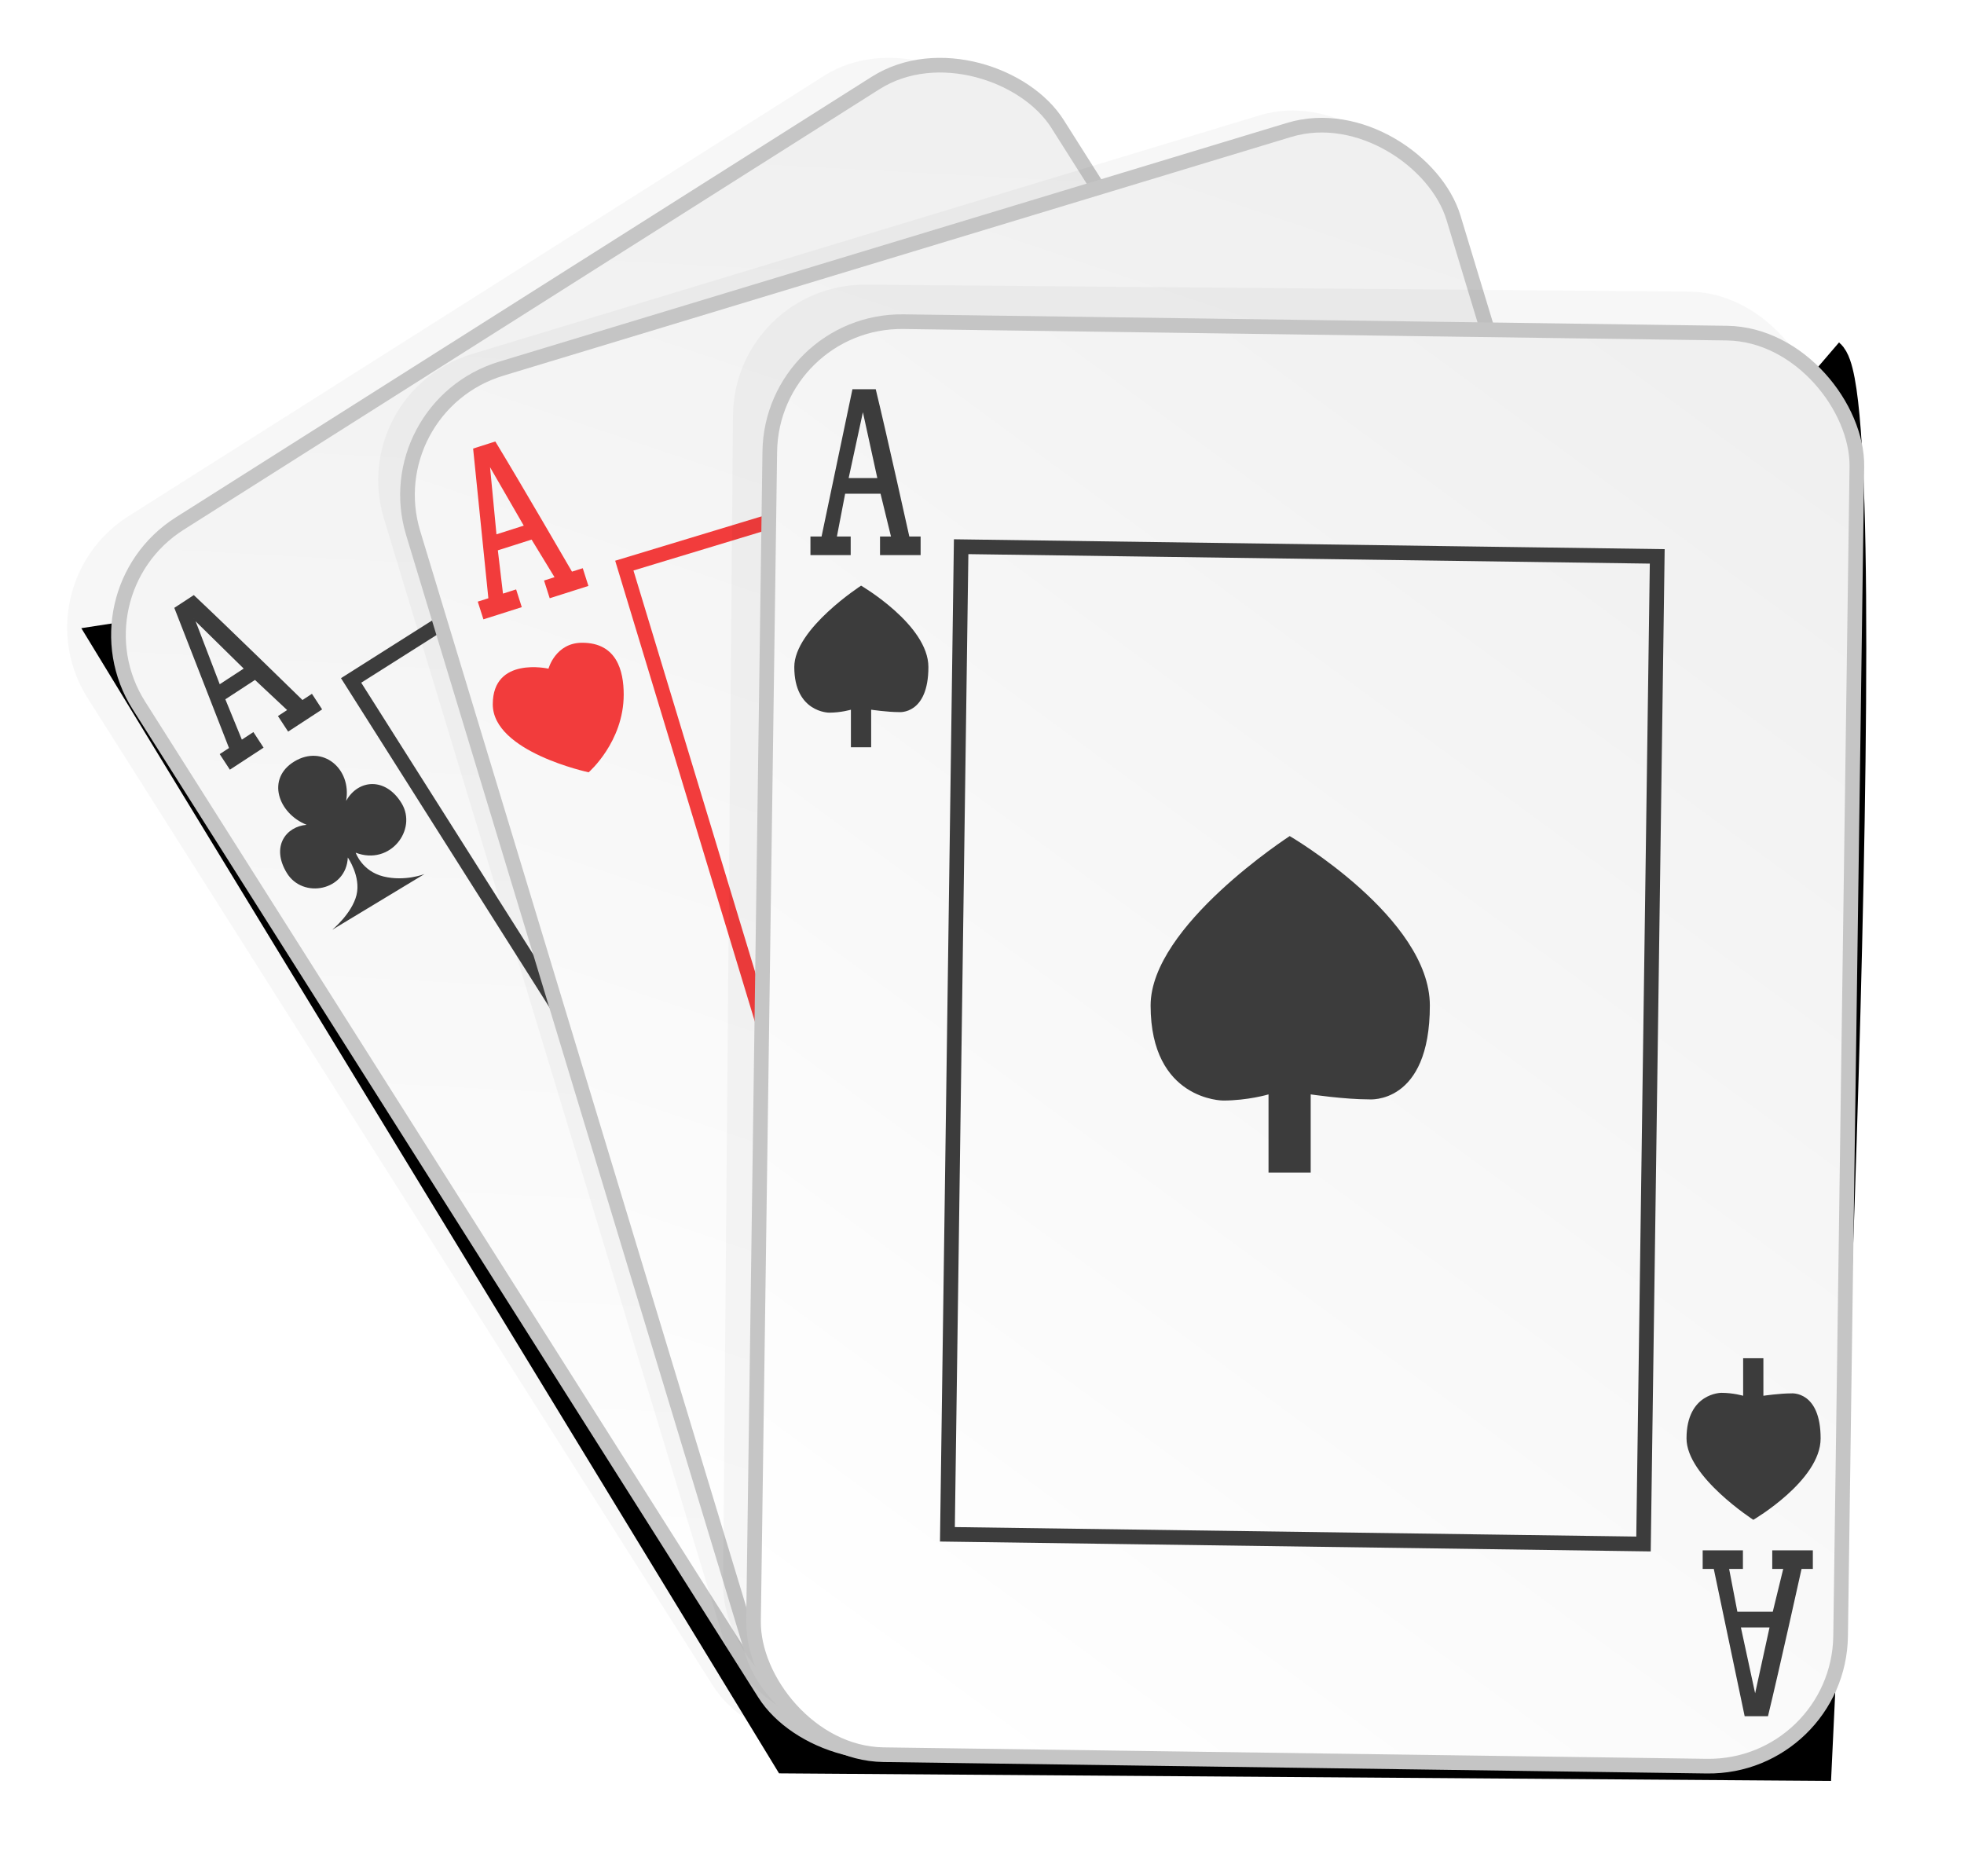 <?xml version="1.0" encoding="UTF-8" standalone="no"?>
<!-- Created with Inkscape (http://www.inkscape.org/) -->
<svg xmlns:dc="http://purl.org/dc/elements/1.1/" xmlns:cc="http://creativecommons.org/ns#" xmlns:rdf="http://www.w3.org/1999/02/22-rdf-syntax-ns#" xmlns:svg="http://www.w3.org/2000/svg" xmlns="http://www.w3.org/2000/svg" xmlns:xlink="http://www.w3.org/1999/xlink" xmlns:sodipodi="http://sodipodi.sourceforge.net/DTD/sodipodi-0.dtd" xmlns:inkscape="http://www.inkscape.org/namespaces/inkscape" id="svg6000" sodipodi:version="0.32" inkscape:version="0.46" width="134" height="128" version="1.0" sodipodi:docname="Crystal Clear app Cardgame.svg" inkscape:output_extension="org.inkscape.output.svg.inkscape">
  <defs id="defs6003">
    <linearGradient id="linearGradient6625">
      <stop style="stop-color:#f0f0f0;stop-opacity:1;" offset="0" id="stop6627"/>
      <stop style="stop-color:#ffffff;stop-opacity:1;" offset="1" id="stop6629"/>
    </linearGradient>
    <linearGradient id="linearGradient6609">
      <stop style="stop-color:#bdbdbd;stop-opacity:1;" offset="0" id="stop6611"/>
      <stop style="stop-color:#ffffff;stop-opacity:1;" offset="1" id="stop6613"/>
    </linearGradient>
    <inkscape:perspective sodipodi:type="inkscape:persp3d" inkscape:vp_x="0 : 526.18109 : 1" inkscape:vp_y="0 : 1000 : 0" inkscape:vp_z="744.09448 : 526.18109 : 1" inkscape:persp3d-origin="372.04724 : 350.78739 : 1" id="perspective6007"/>
    <inkscape:perspective id="perspective6558" inkscape:persp3d-origin="372.04724 : 350.78739 : 1" inkscape:vp_z="744.09448 : 526.18109 : 1" inkscape:vp_y="0 : 1000 : 0" inkscape:vp_x="0 : 526.18109 : 1" sodipodi:type="inkscape:persp3d"/>
    <linearGradient inkscape:collect="always" xlink:href="#linearGradient6625" id="linearGradient6752" gradientUnits="userSpaceOnUse" x1="116.587" y1="26.201" x2="54.702" y2="113.115"/>
    <linearGradient inkscape:collect="always" xlink:href="#linearGradient6625" id="linearGradient6761" gradientUnits="userSpaceOnUse" gradientTransform="translate(-36.316,11.538)" x1="116.587" y1="26.201" x2="54.702" y2="113.115"/>
    <linearGradient inkscape:collect="always" xlink:href="#linearGradient6625" id="linearGradient6767" gradientUnits="userSpaceOnUse" gradientTransform="translate(-69.979,13.179)" x1="116.587" y1="26.201" x2="54.702" y2="113.115"/>
    <filter inkscape:collect="always" id="filter6803">
      <feGaussianBlur inkscape:collect="always" stdDeviation="2.909" id="feGaussianBlur6805"/>
    </filter>
    <filter inkscape:collect="always" id="filter6817">
      <feGaussianBlur inkscape:collect="always" stdDeviation="2.466" id="feGaussianBlur6819"/>
    </filter>
    <filter inkscape:collect="always" id="filter6829">
      <feGaussianBlur inkscape:collect="always" stdDeviation="3.187" id="feGaussianBlur6831"/>
    </filter>
    <filter inkscape:collect="always" id="filter6842">
      <feGaussianBlur inkscape:collect="always" stdDeviation="3.175" id="feGaussianBlur6844"/>
    </filter>
    <linearGradient inkscape:collect="always" xlink:href="#linearGradient6625" id="linearGradient6890" gradientUnits="userSpaceOnUse" gradientTransform="translate(-69.979,13.179)" x1="116.587" y1="26.201" x2="54.702" y2="113.115"/>
    <linearGradient inkscape:collect="always" xlink:href="#linearGradient6625" id="linearGradient6892" gradientUnits="userSpaceOnUse" gradientTransform="translate(-36.316,11.538)" x1="116.587" y1="26.201" x2="54.702" y2="113.115"/>
    <linearGradient inkscape:collect="always" xlink:href="#linearGradient6625" id="linearGradient6894" gradientUnits="userSpaceOnUse" x1="116.587" y1="26.201" x2="54.702" y2="113.115"/>
    <linearGradient inkscape:collect="always" xlink:href="#linearGradient6625" id="linearGradient6904" gradientUnits="userSpaceOnUse" x1="116.587" y1="26.201" x2="54.702" y2="113.115" gradientTransform="translate(4.5,-6.2578733e-2)"/>
    <linearGradient inkscape:collect="always" xlink:href="#linearGradient6625" id="linearGradient6913" gradientUnits="userSpaceOnUse" gradientTransform="translate(-32.009,12.843)" x1="116.587" y1="26.201" x2="54.702" y2="113.115"/>
    <linearGradient inkscape:collect="always" xlink:href="#linearGradient6625" id="linearGradient6920" gradientUnits="userSpaceOnUse" gradientTransform="translate(-66.178,15.588)" x1="116.587" y1="26.201" x2="54.702" y2="113.115"/>
    <inkscape:perspective id="perspective6931" inkscape:persp3d-origin="372.04724 : 350.78739 : 1" inkscape:vp_z="744.09448 : 526.18109 : 1" inkscape:vp_y="0 : 1000 : 0" inkscape:vp_x="0 : 526.18109 : 1" sodipodi:type="inkscape:persp3d"/>
  </defs>
  <sodipodi:namedview inkscape:window-height="968" inkscape:window-width="1280" inkscape:pageshadow="2" inkscape:pageopacity="0.0" guidetolerance="10.0" gridtolerance="10.0" objecttolerance="10.0" borderopacity="1.0" bordercolor="#666666" pagecolor="#ffffff" id="base" showgrid="false" inkscape:zoom="1.4142136" inkscape:cx="157.74634" inkscape:cy="-61.979801" inkscape:window-x="-4" inkscape:window-y="-4" inkscape:current-layer="svg6000">
    <inkscape:grid type="xygrid" id="grid6939" visible="true" enabled="true"/>
  </sodipodi:namedview>
  <path style="fill:none;fill-rule:evenodd;stroke:#000000;stroke-width:3;stroke-linecap:butt;stroke-linejoin:miter;stroke-miterlimit:4;stroke-dasharray:none;stroke-opacity:1;filter:url(#filter6842)" d="M 124.5,24.5 C 128,27.5 123.5,120 123.5,120 C 123.5,120 54,119.5 54,119.5 C 54,119.5 8,44 8,44 C 8,44 21,42 21,42" id="path6836" sodipodi:nodetypes="csssc"/>
  <rect style="opacity:0.173;fill:#000000;fill-opacity:1;fill-rule:nonzero;stroke:none;stroke-width:1;stroke-linecap:butt;stroke-linejoin:miter;stroke-miterlimit:4;stroke-dasharray:none;stroke-dashoffset:0;stroke-opacity:1;filter:url(#filter6829)" id="rect6821" width="74.17" height="97.773" x="-22.581" y="31.3" rx="8.996" ry="8.996" transform="matrix(0.845,-0.535,0.535,0.845,3.5,1.5)"/>
  <rect transform="matrix(0.845,-0.535,0.535,0.845,0,0)" ry="8.996" rx="8.996" y="36.736" x="-17.738" height="97.773" width="74.17" id="rect6712" style="fill:url(#linearGradient6920);fill-opacity:1;fill-rule:nonzero;stroke:#c5c5c5;stroke-width:1;stroke-linecap:butt;stroke-linejoin:miter;stroke-miterlimit:4;stroke-dasharray:none;stroke-dashoffset:0;stroke-opacity:1"/>
  <rect style="opacity:0.173;fill:#000000;fill-opacity:1;fill-rule:nonzero;stroke:none;stroke-width:1;stroke-linecap:butt;stroke-linejoin:miter;stroke-miterlimit:4;stroke-dasharray:none;stroke-dashoffset:0;stroke-opacity:1;filter:url(#filter6803)" id="rect6769" width="74.17" height="97.773" x="10.5" y="31.149" rx="8.996" ry="8.996" transform="matrix(0.957,-0.29,0.29,0.957,4.5,0)"/>
  <rect style="fill:none;fill-opacity:1;fill-rule:nonzero;stroke:#3c3c3c;stroke-width:1;stroke-linecap:butt;stroke-linejoin:miter;stroke-miterlimit:4;stroke-dasharray:none;stroke-dashoffset:0;stroke-opacity:1" id="rect6714" width="47.493" height="67.383" x="-4.594" y="52.032" rx="0" ry="0" transform="matrix(0.845,-0.535,0.535,0.845,0,0)"/>
  <path sodipodi:nodetypes="ccccccccccccccccccccc" id="path6718" d="M 15.699,52.445 C 15.699,52.445 15.059,51.466 15.059,51.466 C 15.059,51.466 15.686,51.056 15.686,51.056 C 15.686,51.056 11.954,41.492 11.954,41.492 C 11.954,41.492 13.218,40.666 13.218,40.666 C 15.557,42.861 20.631,47.825 20.631,47.825 L 21.269,47.408 L 21.909,48.387 C 21.909,48.387 19.673,49.848 19.673,49.848 L 19.033,48.869 C 19.033,48.869 19.671,48.452 19.671,48.452 C 19.671,48.452 17.403,46.328 17.403,46.328 C 17.403,46.328 15.313,47.693 15.313,47.693 L 16.478,50.539 L 17.275,50.018 C 17.275,50.018 17.914,50.997 17.914,50.997 C 17.914,50.997 15.699,52.445 15.699,52.445 z M 16.706,45.624 C 16.706,45.624 13.218,42.195 13.218,42.195 C 13.218,42.195 14.967,46.761 14.967,46.761 C 14.967,46.761 16.706,45.624 16.706,45.624 z" style="fill:#3c3c3c;fill-opacity:1;fill-rule:nonzero;stroke:#3c3c3c;stroke-width:0.1;stroke-linecap:butt;stroke-linejoin:miter;stroke-miterlimit:4;stroke-dasharray:none;stroke-dashoffset:0;stroke-opacity:1"/>
  <path style="fill:#3c3c3c;fill-opacity:1;fill-rule:nonzero;stroke:#3c3c3c;stroke-width:0.1;stroke-linecap:butt;stroke-linejoin:miter;stroke-miterlimit:4;stroke-dasharray:none;stroke-dashoffset:0;stroke-opacity:1" d="M 103.856,76.077 C 103.856,76.077 104.496,77.056 104.496,77.056 C 104.496,77.056 105.123,76.646 105.123,76.646 C 105.123,76.646 112.383,83.906 112.383,83.906 C 112.383,83.906 113.647,83.08 113.647,83.08 C 112.576,80.056 110.068,73.415 110.068,73.415 L 110.706,72.999 L 110.066,72.02 C 110.066,72.02 107.83,73.481 107.83,73.481 L 108.47,74.46 C 108.47,74.46 109.108,74.042 109.108,74.042 C 109.108,74.042 110.143,76.973 110.143,76.973 C 110.143,76.973 108.053,78.338 108.053,78.338 L 105.915,76.129 L 106.712,75.609 C 106.712,75.609 106.072,74.629 106.072,74.629 C 106.072,74.629 103.856,76.077 103.856,76.077 z M 110.507,77.894 C 110.507,77.894 112.246,82.465 112.246,82.465 C 112.246,82.465 108.768,79.03 108.768,79.03 C 108.768,79.03 110.507,77.894 110.507,77.894 z" id="path6722" sodipodi:nodetypes="ccccccccccccccccccccc"/>
  <rect transform="matrix(0.957,-0.29,0.29,0.957,0,0)" ry="8.996" rx="8.996" y="33.992" x="16.431" height="97.773" width="74.17" id="rect6652" style="fill:url(#linearGradient6913);fill-opacity:1;fill-rule:nonzero;stroke:#c5c5c5;stroke-width:1;stroke-linecap:butt;stroke-linejoin:miter;stroke-miterlimit:4;stroke-dasharray:none;stroke-dashoffset:0;stroke-opacity:1"/>
  <rect style="fill:none;fill-opacity:1;fill-rule:nonzero;stroke:#f23c3c;stroke-width:1;stroke-linecap:butt;stroke-linejoin:miter;stroke-miterlimit:4;stroke-dasharray:none;stroke-dashoffset:0;stroke-opacity:1" id="rect6654" width="47.493" height="67.383" x="29.575" y="49.287" rx="0" ry="0" transform="matrix(0.957,-0.29,0.29,0.957,0,0)"/>
  <path sodipodi:nodetypes="cszcccczsc" id="path6656" d="M 76.919,72.482 C 76.919,72.482 84.337,64.261 82.525,58.568 C 80.461,52.084 76.62,53.725 76.62,53.725 C 75.038,54.228 72.938,55.254 72.938,55.254 L 71.32,50.171 L 68.579,51.044 L 70.197,56.127 C 70.197,56.127 68.729,56.154 67.118,56.666 C 67.118,56.666 62.404,58.167 64.371,64.347 C 66.02,69.527 76.931,72.478 76.919,72.482 z" style="fill:#f23c3c;fill-opacity:1;fill-rule:evenodd;stroke:none;stroke-width:1px;stroke-linecap:butt;stroke-linejoin:miter;stroke-opacity:1"/>
  <path sodipodi:nodetypes="ccccccccccccccccccccc" id="path6658" d="M 33.015,42.195 C 33.015,42.195 32.66,41.081 32.66,41.081 C 32.66,41.081 33.374,40.854 33.374,40.854 C 33.374,40.854 32.334,30.64 32.334,30.64 C 32.334,30.64 33.773,30.182 33.773,30.182 C 35.44,32.923 39.002,39.062 39.002,39.062 L 39.728,38.831 L 40.083,39.945 C 40.083,39.945 37.538,40.755 37.538,40.755 L 37.183,39.641 C 37.183,39.641 37.91,39.41 37.91,39.41 C 37.91,39.41 36.292,36.756 36.292,36.756 C 36.292,36.756 33.913,37.513 33.913,37.513 L 34.275,40.567 L 35.182,40.278 C 35.182,40.278 35.537,41.392 35.537,41.392 C 35.537,41.392 33.015,42.195 33.015,42.195 z M 35.809,35.892 C 35.809,35.892 33.364,31.656 33.364,31.656 C 33.364,31.656 33.829,36.523 33.829,36.523 C 33.829,36.523 35.809,35.892 35.809,35.892 z" style="fill:#f23c3c;fill-opacity:1;fill-rule:nonzero;stroke:#f23c3c;stroke-width:0.1;stroke-linecap:butt;stroke-linejoin:miter;stroke-miterlimit:4;stroke-dasharray:none;stroke-dashoffset:0;stroke-opacity:1"/>
  <path style="fill:#f23c3c;fill-opacity:1;fill-rule:nonzero;stroke:#f23c3c;stroke-width:0.1;stroke-linecap:butt;stroke-linejoin:miter;stroke-miterlimit:4;stroke-dasharray:none;stroke-dashoffset:0;stroke-opacity:1" d="M 111.649,88.53 C 111.649,88.53 112.004,89.644 112.004,89.644 C 112.004,89.644 112.718,89.417 112.718,89.417 C 112.718,89.417 117.774,98.352 117.774,98.352 C 117.774,98.352 119.212,97.894 119.212,97.894 C 118.988,94.694 118.346,87.625 118.346,87.625 L 119.072,87.394 L 118.718,86.28 C 118.718,86.28 116.173,87.09 116.173,87.09 L 116.527,88.204 C 116.527,88.204 117.254,87.973 117.254,87.973 C 117.254,87.973 117.468,91.073 117.468,91.073 C 117.468,91.073 115.089,91.831 115.089,91.831 L 113.619,89.13 L 114.526,88.841 C 114.526,88.841 114.171,87.727 114.171,87.727 C 114.171,87.727 111.649,88.53 111.649,88.53 z M 117.573,92.058 C 117.573,92.058 118.027,96.928 118.027,96.928 C 118.027,96.928 115.593,92.688 115.593,92.688 C 115.593,92.688 117.573,92.058 117.573,92.058 z" id="path6662" sodipodi:nodetypes="ccccccccccccccccccccc"/>
  <path style="fill:#f23c3c;fill-opacity:1;fill-rule:evenodd;stroke:none;stroke-width:1px;stroke-linecap:butt;stroke-linejoin:miter;stroke-opacity:1" d="M 110.229,75.172 C 110.229,75.172 115.418,76.334 116.289,79.069 C 117.28,82.183 115.319,82.606 115.319,82.606 C 114.559,82.848 113.452,83.029 113.452,83.029 L 114.229,85.47 L 112.912,85.889 L 112.135,83.448 C 112.135,83.448 111.553,83.845 110.779,84.091 C 110.779,84.091 108.515,84.812 107.57,81.844 C 106.778,79.356 110.235,75.171 110.229,75.172 z" id="path6664" sodipodi:nodetypes="cszcccczsc"/>
  <rect transform="matrix(1,8.4456214e-3,-8.4456214e-3,1,4.5,0)" ry="8.996" rx="8.996" y="18.959" x="45.745" height="97.773" width="74.17" id="rect6807" style="opacity:0.173;fill:#000000;fill-opacity:1;fill-rule:nonzero;stroke:none;stroke-width:1;stroke-linecap:butt;stroke-linejoin:miter;stroke-miterlimit:4;stroke-dasharray:none;stroke-dashoffset:0;stroke-opacity:1;filter:url(#filter6817)"/>
  <rect style="fill:url(#linearGradient6904);fill-opacity:1;fill-rule:nonzero;stroke:#c5c5c5;stroke-width:1;stroke-linecap:butt;stroke-linejoin:miter;stroke-miterlimit:4;stroke-dasharray:none;stroke-dashoffset:0;stroke-opacity:1" id="rect6011" width="74.17" height="97.773" x="52.939" y="21.086" rx="8.996" ry="8.996" transform="matrix(1,1.3906385e-2,-1.3906385e-2,1,0,0)"/>
  <rect transform="matrix(1,1.3906385e-2,-1.3906385e-2,1,0,0)" ry="0" rx="0" y="36.382" x="66.083" height="67.383" width="47.493" id="rect6522" style="fill:none;fill-opacity:1;fill-rule:nonzero;stroke:#3c3c3c;stroke-width:1;stroke-linecap:butt;stroke-linejoin:miter;stroke-miterlimit:4;stroke-dasharray:none;stroke-dashoffset:0;stroke-opacity:1"/>
  <path style="fill:#3c3c3c;fill-opacity:1;fill-rule:evenodd;stroke:none;stroke-width:1px;stroke-linecap:butt;stroke-linejoin:miter;stroke-opacity:1" d="M 87.994,57.044 C 87.994,57.044 97.556,62.628 97.556,68.603 C 97.556,75.407 93.398,75.009 93.398,75.009 C 91.738,75.009 89.426,74.669 89.426,74.669 L 89.426,80.002 L 86.549,80.002 L 86.549,74.669 C 86.549,74.669 85.142,75.088 83.452,75.088 C 83.452,75.088 78.504,75.088 78.504,68.603 C 78.504,63.166 88.006,57.044 87.994,57.044 z" id="path6524" sodipodi:nodetypes="cszcccczsc"/>
  <path style="fill:#3c3c3c;fill-opacity:1;fill-rule:nonzero;stroke:#3c3c3c;stroke-width:0.1;stroke-linecap:butt;stroke-linejoin:miter;stroke-miterlimit:4;stroke-dasharray:none;stroke-dashoffset:0;stroke-opacity:1" d="M 55.345,37.825 C 55.345,37.825 55.345,36.656 55.345,36.656 C 55.345,36.656 56.094,36.656 56.094,36.656 C 56.094,36.656 58.201,26.607 58.201,26.607 C 58.201,26.607 59.711,26.607 59.711,26.607 C 60.468,29.725 62.001,36.656 62.001,36.656 L 62.762,36.656 L 62.762,37.825 C 62.762,37.825 60.092,37.825 60.092,37.825 L 60.092,36.656 C 60.092,36.656 60.854,36.656 60.854,36.656 C 60.854,36.656 60.117,33.636 60.117,33.636 C 60.117,33.636 57.621,33.636 57.621,33.636 L 57.04,36.656 L 57.991,36.656 C 57.991,36.656 57.991,37.825 57.991,37.825 C 57.991,37.825 55.345,37.825 55.345,37.825 z M 59.919,32.666 C 59.919,32.666 58.874,27.888 58.874,27.888 C 58.874,27.888 57.841,32.666 57.841,32.666 C 57.841,32.666 59.919,32.666 59.919,32.666 z" id="path6566" sodipodi:nodetypes="ccccccccccccccccccccc"/>
  <path style="fill:#3c3c3c;fill-opacity:1;fill-rule:evenodd;stroke:none;stroke-width:1px;stroke-linecap:butt;stroke-linejoin:miter;stroke-opacity:1" d="M 58.75,39.958 C 58.75,39.958 63.343,42.64 63.343,45.509 C 63.343,48.777 61.346,48.586 61.346,48.586 C 60.548,48.586 59.438,48.422 59.438,48.422 L 59.438,50.984 L 58.056,50.984 L 58.056,48.422 C 58.056,48.422 57.381,48.624 56.569,48.624 C 56.569,48.624 54.193,48.623 54.193,45.509 C 54.193,42.898 58.756,39.958 58.75,39.958 z" id="path6633" sodipodi:nodetypes="cszcccczsc"/>
  <path sodipodi:nodetypes="ccccccccccccccccccccc" id="path6637" d="M 116.22,105.829 C 116.22,105.829 116.22,106.998 116.22,106.998 C 116.22,106.998 116.969,106.998 116.969,106.998 C 116.969,106.998 119.076,117.046 119.076,117.046 C 119.076,117.046 120.586,117.046 120.586,117.046 C 121.343,113.929 122.876,106.998 122.876,106.998 L 123.637,106.998 L 123.637,105.829 C 123.637,105.829 120.967,105.829 120.967,105.829 L 120.967,106.998 C 120.967,106.998 121.729,106.998 121.729,106.998 C 121.729,106.998 120.992,110.017 120.992,110.017 C 120.992,110.017 118.496,110.017 118.496,110.017 L 117.915,106.998 L 118.866,106.998 C 118.866,106.998 118.866,105.829 118.866,105.829 C 118.866,105.829 116.22,105.829 116.22,105.829 z M 120.794,110.987 C 120.794,110.987 119.749,115.765 119.749,115.765 C 119.749,115.765 118.716,110.987 118.716,110.987 C 118.716,110.987 120.794,110.987 120.794,110.987 z" style="fill:#3c3c3c;fill-opacity:1;fill-rule:nonzero;stroke:#3c3c3c;stroke-width:0.1;stroke-linecap:butt;stroke-linejoin:miter;stroke-miterlimit:4;stroke-dasharray:none;stroke-dashoffset:0;stroke-opacity:1"/>
  <path sodipodi:nodetypes="cszcccczsc" id="path6639" d="M 119.625,103.695 C 119.625,103.695 124.218,101.014 124.218,98.144 C 124.218,94.877 122.221,95.068 122.221,95.068 C 121.423,95.068 120.313,95.231 120.313,95.231 L 120.313,92.67 L 118.931,92.67 L 118.931,95.231 C 118.931,95.231 118.256,95.03 117.444,95.03 C 117.444,95.03 115.068,95.03 115.068,98.144 C 115.068,100.755 119.631,103.695 119.625,103.695 z" style="fill:#3c3c3c;fill-opacity:1;fill-rule:evenodd;stroke:none;stroke-width:1px;stroke-linecap:butt;stroke-linejoin:miter;stroke-opacity:1"/>
  <path style="fill:#f23c3c;fill-opacity:1;fill-rule:evenodd;stroke:none;stroke-width:1px;stroke-linecap:butt;stroke-linejoin:miter;stroke-opacity:1" d="M 37.422,45.622 C 37.422,45.622 37.899,43.854 39.72,43.854 C 42.072,43.854 42.554,45.753 42.554,47.39 C 42.554,50.622 40.162,52.693 40.162,52.693 C 40.162,52.693 33.621,51.302 33.621,48.053 C 33.621,44.76 37.422,45.622 37.422,45.622 z" id="path6833" sodipodi:nodetypes="cssczc"/>
  <path style="opacity:1;fill:#3c3c3c;fill-opacity:1;fill-rule:evenodd;stroke:none;stroke-width:1px;stroke-linecap:butt;stroke-linejoin:miter;stroke-opacity:1" d="M 28.962,59.635 C 28.962,59.635 27.63,60.16 26.163,59.8 C 24.696,59.44 24.269,58.178 24.269,58.178 C 26.624,59.082 28.49,56.604 27.401,54.807 C 26.312,53.01 24.439,53.162 23.616,54.643 C 24.003,52.443 22.017,50.782 20.084,51.953 C 18.151,53.124 18.971,55.492 20.921,56.276 C 19.516,56.39 18.474,57.754 19.565,59.554 C 20.656,61.355 23.632,60.776 23.73,58.505 C 23.73,58.505 24.634,59.804 24.324,61.066 C 24.015,62.329 22.667,63.438 22.667,63.438 L 28.962,59.635 z" id="path6937" sodipodi:nodetypes="csczczczcscc"/>
</svg>